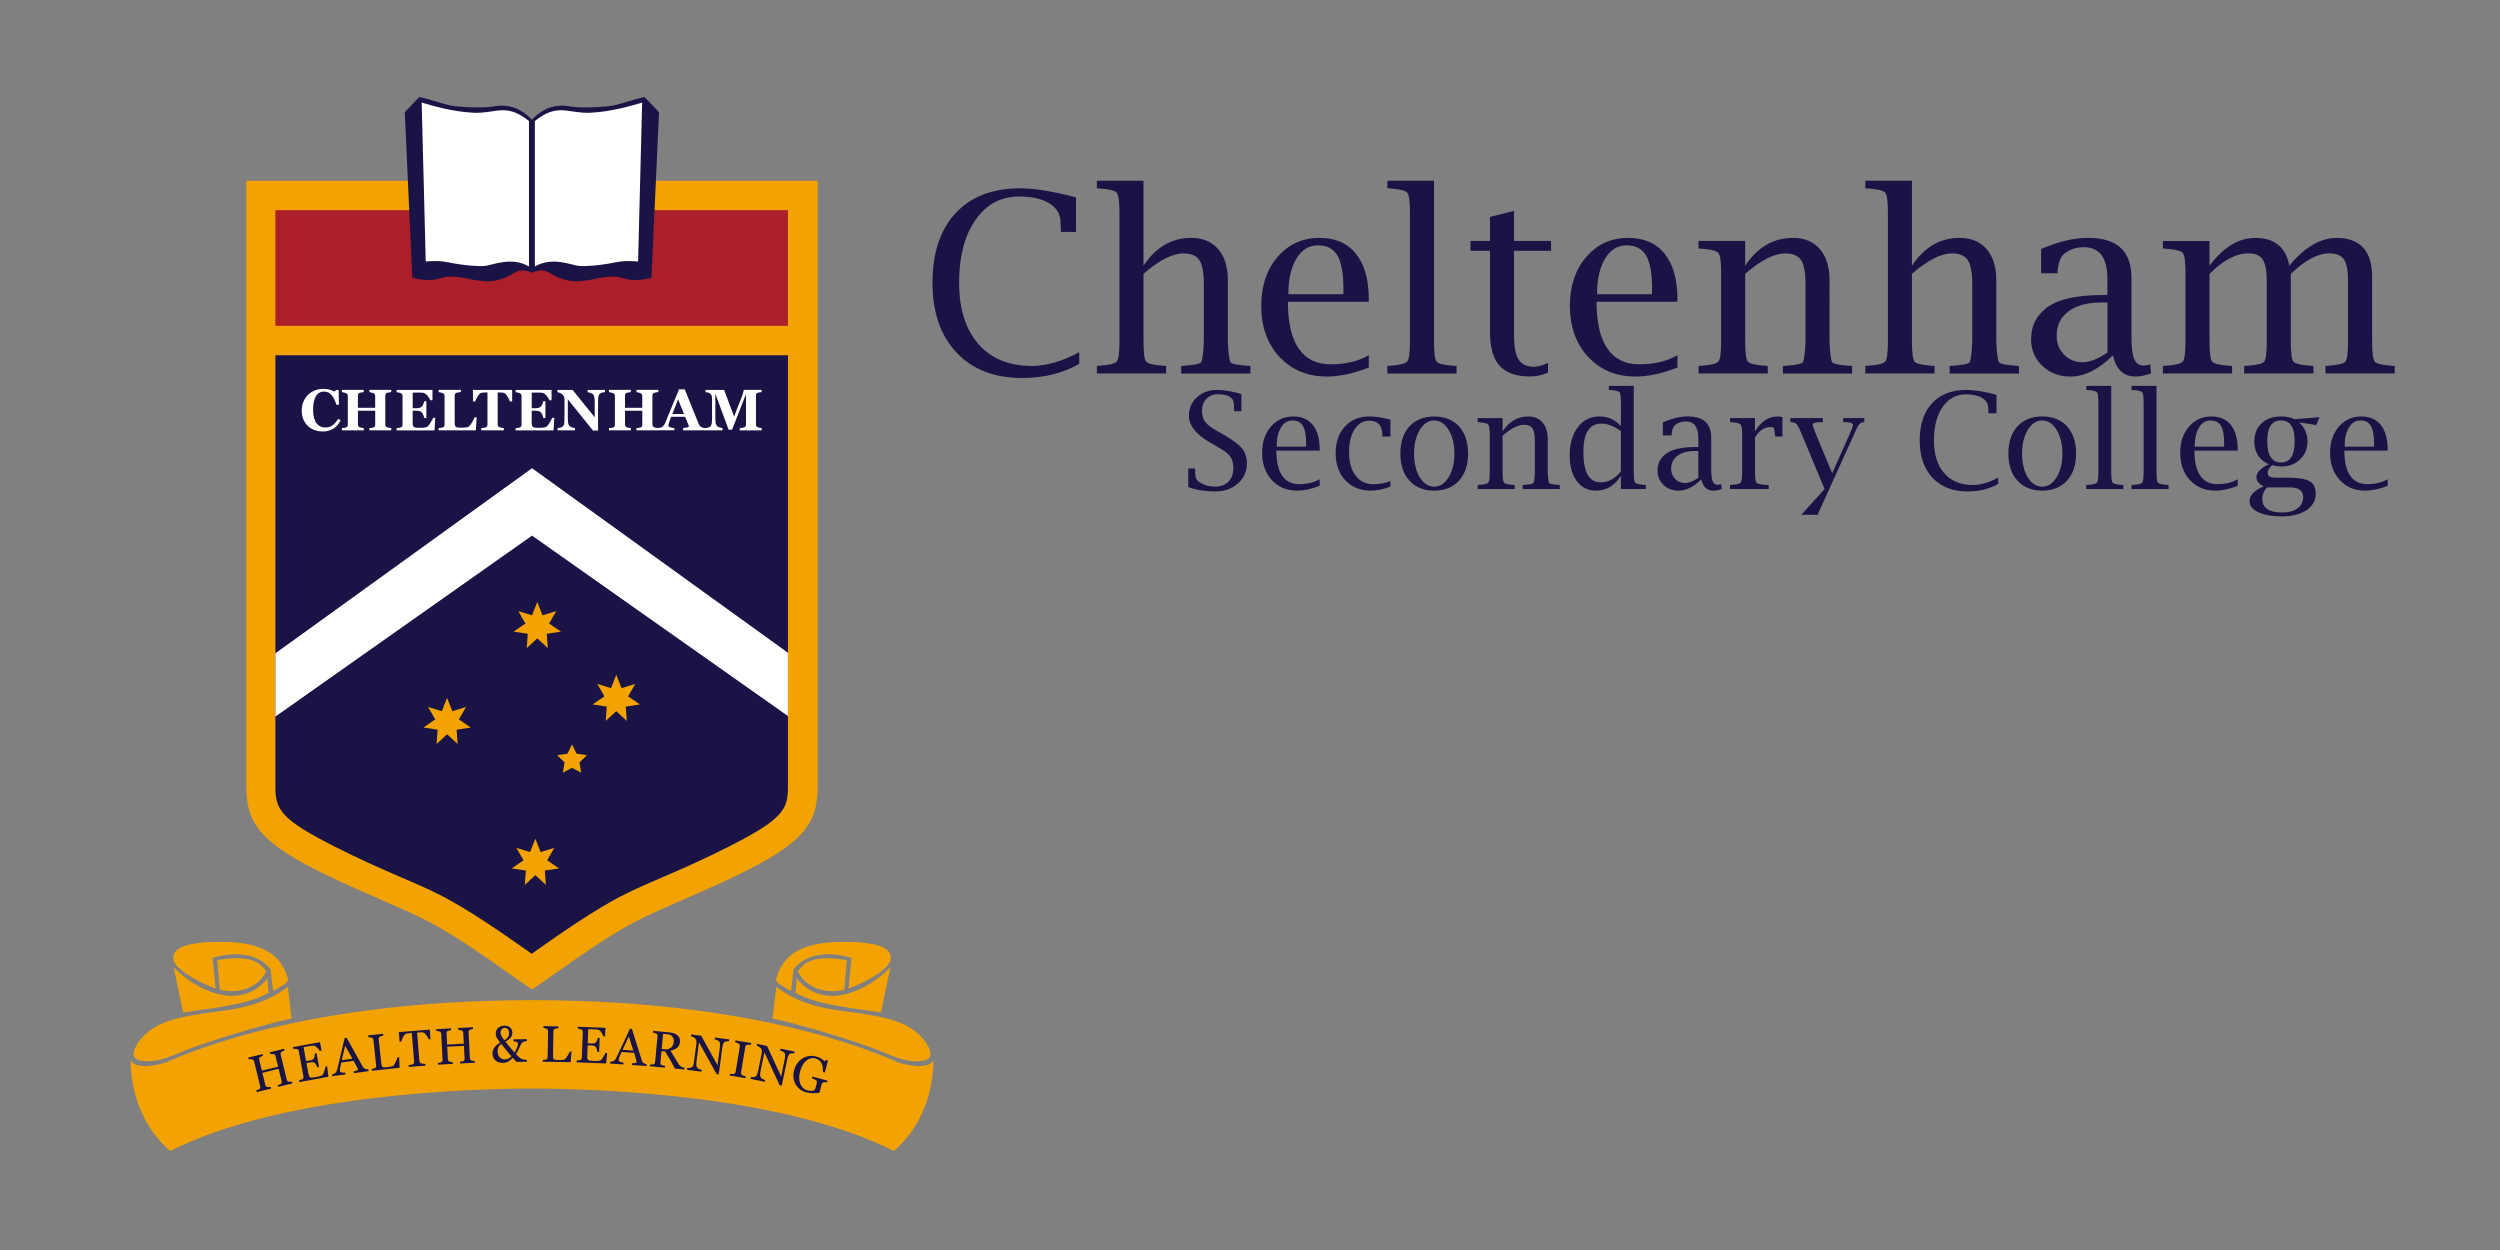<?xml version="1.0" encoding="utf-8"?>
<!-- Generator: Adobe Illustrator 26.3.1, SVG Export Plug-In . SVG Version: 6.00 Build 0)  -->
<svg version="1.2" baseProfile="tiny" id="Layer_1" xmlns="http://www.w3.org/2000/svg" xmlns:xlink="http://www.w3.org/1999/xlink"
	 x="0px" y="0px" width="850px" height="425px" viewBox="0 0 850 425" overflow="visible" xml:space="preserve">
<rect x="0" y="0" width="850" height="425" fill="#808080" stroke="none"/>
<g>
	<path fill="#F2A301" d="M278.01,266.07V61.46H83.75v204.62c0,10.45,1.3,17.5,19.3,27.36c8.36,4.57,17.11,8.38,25.61,12.07
		c6.3,2.74,12.25,5.33,17.22,7.91c8.47,4.4,19.38,12.09,26.61,17.18c1.96,1.38,4.08,2.88,5.59,3.9l2.8,1.89l2.8-1.89
		c1.51-1.02,3.63-2.52,5.6-3.9c7.22-5.09,18.14-12.79,26.6-17.18c4.98-2.58,10.93-5.17,17.24-7.92c8.47-3.68,17.23-7.49,25.59-12.07
		C276.71,283.58,278.01,276.52,278.01,266.07"/>
	<path fill="#F2A301" d="M97.86,332.69c-1.44-4.68-4.51-12.19-21.42-12.44c-19.17-0.29-17.44,4.79-17.44,6.2
		c0,1.42,4.12,5.81,14.32,9.68l-1.04-10.45c8.5-2.48,15.8-1.21,19.69,3.89l0.91,7.37C95.24,335.47,98.34,334.24,97.86,332.69
		 M90.9,332.69c-9.36,11.54-24.52,3.85-31.86-3.85l3.23,15.4c14.74-2.06,22.82-3.18,29.06-6.69L90.9,332.69z M90.54,330.28
		c-2.62-3.83-6.52-5.53-16.68-3.83l0.87,10.08C79.7,337.69,87.07,336.94,90.54,330.28 M59.57,358.52c7.65-3.43,28.91-10,39.55-12.23
		l-1.26-10.82c-2.81,2.16-8.67,6.43-21.71,8.13c-13.04,1.7-18.57,2.83-23.24,5.5c-4.4,2.51-7.48,6.66-7.48,9.41
		C45.43,361.28,51.92,361.95,59.57,358.52 M302.8,326.45c0-1.42,1.72-6.49-17.44-6.2c-16.91,0.25-19.98,7.76-21.42,12.44
		c-0.48,1.55,2.62,2.78,4.98,4.25l0.91-7.37c3.89-5.1,11.18-6.38,19.69-3.89l-1.04,10.45C298.68,332.26,302.8,327.87,302.8,326.45
		 M270.9,332.69l-0.43,4.85c6.24,3.51,14.32,4.63,29.06,6.69l3.23-15.4C295.42,336.54,280.25,344.23,270.9,332.69 M287.05,336.54
		l0.87-10.08c-10.16-1.7-14.05,0-16.68,3.83C274.72,336.94,282.09,337.69,287.05,336.54 M316.36,358.52c0-2.76-3.09-6.9-7.48-9.41
		c-4.68-2.67-10.2-3.8-23.24-5.5c-13.04-1.7-18.89-5.97-21.71-8.13l-1.26,10.82c10.64,2.23,31.9,8.8,39.55,12.23
		C309.87,361.95,316.36,361.28,316.36,358.52 M317.35,360.6c-2.1,3.29-9.47,1.32-11.45,0.82c-1.98-0.5-42.1-21.37-125.01-21.37
		c-82.91,0-123.02,20.87-125.01,21.37c-1.98,0.51-9.36,2.47-11.45-0.82c0,9.42,3.23,21.98,13.43,30.73
		c37.7-19.03,100.36-21.22,123.02-21.22c22.66,0,85.32,2.19,123.02,21.22C314.12,382.58,317.35,370.02,317.35,360.6"/>
</g>
<rect x="93.64" y="71.46" fill="#AC1F2A" width="174.26" height="39.32"/>
<g>
	<path fill="#191346" d="M267.9,120.78H93.64v145.3c0,7.46,0,10.87,14.1,18.58c7.96,4.35,16.5,8.35,24.76,11.95
		c6.49,2.82,12.6,5.33,17.88,8.08c9.07,4.71,20.32,12.5,27.76,17.74c0.87,0.61,1.77,1.24,2.63,1.85c0.86-0.6,1.76-1.24,2.63-1.85
		c7.45-5.25,18.7-13.04,27.76-17.74c5.28-2.74,11.38-5.25,17.85-8.06c8.28-3.6,16.83-7.6,24.8-11.96
		c14.1-7.72,14.1-11.12,14.1-18.58V120.78z"/>
	<path fill="#FFFFFF" d="M258.97,145.55c-0.16-0.02-0.39-0.05-0.68-0.11c-0.29-0.05-0.51-0.11-0.64-0.16
		c-0.25-0.12-0.42-0.25-0.5-0.41c-0.08-0.16-0.12-0.35-0.12-0.59v-9.73c0-0.22,0.04-0.42,0.12-0.6c0.08-0.18,0.25-0.31,0.5-0.4
		c0.21-0.06,0.42-0.12,0.65-0.15c0.23-0.04,0.44-0.06,0.65-0.08v-0.76h-6.09c-0.01,0.12-0.05,0.36-0.14,0.74
		c-0.09,0.38-0.18,0.7-0.28,0.97l-2.85,7.35l-3.39-9.05h-6.33v0.76c0.28,0.02,0.55,0.06,0.82,0.12c0.27,0.06,0.54,0.19,0.79,0.39
		c0.21,0.16,0.36,0.38,0.46,0.65c0.1,0.27,0.15,0.62,0.15,1.03v6.81c0,0.79-0.04,1.4-0.14,1.83c-0.09,0.43-0.26,0.74-0.52,0.92
		c-0.23,0.17-0.53,0.29-0.9,0.35c-0.36,0.07-0.63,0.11-0.79,0.13v0.76h5.91v-0.76c-0.17-0.02-0.46-0.09-0.88-0.21
		c-0.42-0.12-0.71-0.25-0.87-0.39c-0.24-0.19-0.41-0.5-0.52-0.92c-0.11-0.42-0.16-1.02-0.16-1.82v-8.36l3.48,9.44
		c0.14,0.38,0.33,0.89,0.56,1.52c0.23,0.63,0.37,1.06,0.43,1.27h1.22l4.73-12.07v10.26c0,0.26-0.05,0.47-0.15,0.64
		c-0.1,0.17-0.28,0.3-0.51,0.4c-0.12,0.05-0.33,0.1-0.65,0.15c-0.32,0.05-0.59,0.08-0.81,0.1v0.76h7.45V145.55z M228.6,140.75
		l1.96-4.97l1.99,4.97H228.6z M239.76,145.55c-0.19-0.01-0.41-0.05-0.65-0.1c-0.24-0.05-0.45-0.13-0.63-0.23
		c-0.24-0.14-0.42-0.29-0.55-0.45c-0.13-0.16-0.24-0.33-0.32-0.53c-0.5-1.19-1.11-2.68-1.83-4.49c-0.72-1.81-1.71-4.27-2.97-7.38
		h-1.94c-0.91,2.2-1.74,4.2-2.49,6.02c-0.75,1.82-1.5,3.64-2.25,5.45c-0.12,0.31-0.28,0.58-0.46,0.8c-0.18,0.23-0.41,0.42-0.67,0.57
		c-0.15,0.1-0.37,0.17-0.63,0.23c-0.27,0.05-0.51,0.09-0.72,0.1v0.76h5.63v-0.76c-0.73-0.06-1.25-0.17-1.56-0.31
		c-0.31-0.15-0.47-0.32-0.47-0.53c0-0.06,0.01-0.18,0.03-0.34c0.02-0.16,0.09-0.42,0.22-0.78c0.1-0.28,0.21-0.59,0.34-0.95
		c0.13-0.36,0.25-0.67,0.36-0.93h4.74l1.17,2.85c0.04,0.11,0.07,0.2,0.08,0.26c0.01,0.06,0.01,0.12,0.01,0.17
		c0,0.15-0.24,0.27-0.71,0.37c-0.47,0.1-0.88,0.16-1.23,0.19v0.76h7.48V145.55z M223.82,145.55c-0.19-0.01-0.43-0.05-0.72-0.1
		c-0.29-0.05-0.52-0.11-0.67-0.17c-0.25-0.11-0.41-0.25-0.49-0.41c-0.08-0.16-0.13-0.36-0.13-0.59v-9.73c0-0.21,0.04-0.41,0.13-0.59
		s0.25-0.31,0.49-0.4c0.21-0.06,0.44-0.12,0.7-0.16c0.26-0.04,0.49-0.07,0.7-0.08v-0.76h-7.43v0.76c0.17,0.02,0.39,0.06,0.67,0.13
		c0.28,0.07,0.51,0.14,0.67,0.22c0.25,0.12,0.42,0.25,0.5,0.41c0.08,0.16,0.13,0.35,0.13,0.57v4.01h-5.87v-4.11
		c0-0.21,0.04-0.4,0.12-0.59c0.08-0.18,0.25-0.32,0.5-0.4c0.15-0.04,0.36-0.09,0.64-0.14c0.28-0.05,0.52-0.08,0.72-0.1v-0.76h-7.43
		v0.76c0.13,0.01,0.35,0.05,0.66,0.12c0.3,0.07,0.55,0.14,0.74,0.23c0.25,0.12,0.42,0.25,0.5,0.41c0.08,0.16,0.12,0.35,0.12,0.57
		v9.72c0,0.23-0.05,0.43-0.14,0.6c-0.09,0.17-0.25,0.3-0.48,0.38c-0.14,0.05-0.37,0.09-0.68,0.13c-0.31,0.04-0.55,0.06-0.71,0.06
		v0.76h7.43v-0.76c-0.19-0.01-0.43-0.05-0.73-0.11c-0.3-0.06-0.51-0.11-0.63-0.16c-0.23-0.1-0.38-0.23-0.48-0.41
		c-0.09-0.18-0.14-0.37-0.14-0.59v-4.63h5.87v4.73c0,0.25-0.04,0.45-0.14,0.61c-0.09,0.16-0.26,0.29-0.49,0.38
		c-0.12,0.05-0.33,0.09-0.64,0.12c-0.31,0.03-0.55,0.05-0.71,0.06v0.76h7.43V145.55z M205.69,132.57h-5.9v0.76
		c0.23,0.04,0.52,0.11,0.89,0.22c0.37,0.11,0.65,0.23,0.83,0.38c0.24,0.19,0.41,0.49,0.52,0.9c0.11,0.4,0.17,1.02,0.17,1.84v5.2
		l-7.51-9.29h-5.17v0.77c0.38,0.07,0.71,0.17,1,0.3c0.29,0.12,0.55,0.3,0.78,0.52c0.21,0.21,0.37,0.45,0.47,0.74
		c0.1,0.29,0.15,0.59,0.15,0.91v6.51c0,0.89-0.05,1.52-0.14,1.9c-0.09,0.38-0.27,0.66-0.52,0.85c-0.22,0.15-0.49,0.27-0.82,0.34
		s-0.62,0.12-0.87,0.14v0.76h5.91v-0.76c-0.23-0.04-0.53-0.11-0.91-0.22c-0.38-0.11-0.66-0.24-0.83-0.38
		c-0.24-0.19-0.41-0.5-0.52-0.92c-0.11-0.42-0.16-1.02-0.16-1.82v-6.45l8.56,10.62h1.72v-9.82c0-0.82,0.05-1.44,0.15-1.86
		c0.1-0.42,0.27-0.72,0.51-0.9c0.27-0.2,0.57-0.33,0.91-0.38c0.33-0.05,0.59-0.09,0.77-0.11V132.57z M187.49,132.57h-12.18v0.76
		c0.16,0.02,0.38,0.06,0.69,0.13c0.3,0.06,0.54,0.14,0.71,0.21c0.27,0.12,0.44,0.26,0.51,0.41c0.07,0.15,0.11,0.34,0.11,0.58v9.69
		c0,0.25-0.04,0.45-0.13,0.61s-0.25,0.29-0.49,0.39c-0.13,0.05-0.35,0.1-0.66,0.14c-0.31,0.04-0.56,0.06-0.74,0.08v0.76h12.89
		l0.26-4.28h-0.71c-0.12,0.32-0.38,0.81-0.76,1.46c-0.39,0.65-0.74,1.13-1.04,1.45c-0.12,0.12-0.29,0.22-0.53,0.28
		c-0.24,0.07-0.49,0.11-0.76,0.15c-0.24,0.03-0.52,0.05-0.83,0.06c-0.32,0.01-0.59,0.01-0.81,0.01c-0.48,0-0.87-0.02-1.15-0.06
		c-0.28-0.04-0.5-0.12-0.66-0.24c-0.17-0.13-0.28-0.31-0.34-0.56c-0.06-0.24-0.09-0.57-0.09-0.98v-3.96h1.41
		c0.38,0,0.72,0.04,1.01,0.13c0.29,0.09,0.54,0.25,0.76,0.48c0.14,0.15,0.29,0.44,0.45,0.85c0.16,0.41,0.26,0.75,0.29,1.02h0.74
		v-5.73h-0.74c-0.04,0.28-0.14,0.6-0.29,0.98c-0.15,0.37-0.3,0.64-0.45,0.78c-0.24,0.24-0.5,0.4-0.79,0.48
		c-0.29,0.08-0.61,0.13-0.97,0.13h-1.41v-5.3h1.99c0.23,0,0.51,0.01,0.86,0.01c0.35,0.01,0.62,0.04,0.81,0.08
		c0.45,0.1,0.91,0.41,1.37,0.95c0.46,0.53,0.78,1.06,0.97,1.58h0.74V132.57z M174.12,132.57h-13.31v3.93h0.76
		c0.2-0.59,0.52-1.22,0.96-1.89c0.44-0.67,0.85-1.03,1.22-1.08c0.21-0.03,0.46-0.05,0.76-0.07c0.3-0.02,0.56-0.03,0.78-0.03h0.45
		v10.87c0,0.24-0.04,0.45-0.12,0.62c-0.08,0.17-0.25,0.31-0.5,0.42c-0.12,0.05-0.35,0.1-0.69,0.13c-0.34,0.04-0.6,0.06-0.79,0.08
		v0.76h7.66v-0.76c-0.22-0.02-0.49-0.07-0.8-0.13c-0.31-0.06-0.54-0.12-0.69-0.18c-0.25-0.1-0.41-0.24-0.49-0.42
		c-0.08-0.18-0.12-0.38-0.12-0.61v-10.78h0.45c0.22,0,0.48,0.01,0.78,0.03c0.3,0.02,0.56,0.04,0.76,0.07
		c0.37,0.05,0.78,0.41,1.22,1.08c0.44,0.67,0.76,1.3,0.96,1.89h0.76V132.57z M161.36,141.9c-0.21,0.5-0.48,1.04-0.83,1.64
		c-0.35,0.6-0.68,1.06-1.01,1.39c-0.21,0.21-0.56,0.34-1.05,0.4c-0.49,0.06-0.99,0.09-1.51,0.09c-0.53,0-0.94-0.02-1.24-0.05
		c-0.3-0.04-0.53-0.11-0.7-0.24c-0.17-0.12-0.28-0.3-0.34-0.54s-0.09-0.58-0.09-1.01v-9.03c0-0.23,0.04-0.43,0.13-0.61
		c0.08-0.18,0.25-0.31,0.5-0.39c0.21-0.06,0.45-0.11,0.73-0.15c0.28-0.04,0.52-0.06,0.73-0.08v-0.76h-7.54v0.76
		c0.17,0.03,0.39,0.07,0.67,0.12c0.28,0.05,0.52,0.13,0.72,0.22c0.27,0.12,0.44,0.26,0.51,0.41c0.07,0.15,0.11,0.34,0.11,0.58v9.69
		c0,0.25-0.04,0.46-0.14,0.62c-0.09,0.16-0.25,0.29-0.48,0.38c-0.1,0.04-0.3,0.08-0.6,0.12c-0.3,0.04-0.57,0.07-0.79,0.09v0.76
		h12.65l0.27-4.41H161.36z M147.02,132.57h-12.18v0.76c0.15,0.02,0.38,0.06,0.69,0.13c0.3,0.06,0.54,0.14,0.71,0.21
		c0.27,0.12,0.44,0.26,0.51,0.41c0.07,0.15,0.11,0.34,0.11,0.58v9.69c0,0.25-0.04,0.45-0.13,0.61s-0.25,0.29-0.49,0.39
		c-0.13,0.05-0.35,0.1-0.66,0.14c-0.31,0.04-0.56,0.06-0.74,0.08v0.76h12.89l0.26-4.28h-0.71c-0.12,0.32-0.38,0.81-0.77,1.46
		c-0.39,0.65-0.73,1.13-1.04,1.45c-0.12,0.12-0.29,0.22-0.53,0.28c-0.24,0.07-0.49,0.11-0.76,0.15c-0.24,0.03-0.52,0.05-0.83,0.06
		c-0.32,0.01-0.59,0.01-0.81,0.01c-0.48,0-0.87-0.02-1.15-0.06c-0.28-0.04-0.5-0.12-0.66-0.24c-0.17-0.13-0.28-0.31-0.34-0.56
		c-0.06-0.24-0.09-0.57-0.09-0.98v-3.96h1.41c0.38,0,0.72,0.04,1.01,0.13c0.29,0.09,0.54,0.25,0.76,0.48
		c0.14,0.15,0.29,0.44,0.45,0.85c0.16,0.41,0.26,0.75,0.3,1.02h0.74v-5.73h-0.74c-0.05,0.28-0.14,0.6-0.3,0.98
		c-0.15,0.37-0.3,0.64-0.45,0.78c-0.24,0.24-0.5,0.4-0.79,0.48c-0.29,0.08-0.61,0.13-0.97,0.13h-1.41v-5.3h1.99
		c0.23,0,0.51,0.01,0.86,0.01c0.35,0.01,0.62,0.04,0.81,0.08c0.45,0.1,0.91,0.41,1.36,0.95c0.46,0.53,0.78,1.06,0.97,1.58h0.74
		V132.57z M133.01,145.55c-0.19-0.01-0.43-0.05-0.72-0.1c-0.29-0.05-0.52-0.11-0.67-0.17c-0.25-0.11-0.41-0.25-0.49-0.41
		c-0.08-0.16-0.13-0.36-0.13-0.59v-9.73c0-0.21,0.04-0.41,0.13-0.59s0.25-0.31,0.49-0.4c0.21-0.06,0.44-0.12,0.7-0.16
		c0.26-0.04,0.49-0.07,0.7-0.08v-0.76h-7.43v0.76c0.17,0.02,0.39,0.06,0.67,0.13c0.28,0.07,0.51,0.14,0.67,0.22
		c0.25,0.12,0.42,0.25,0.5,0.41c0.08,0.16,0.13,0.35,0.13,0.57v4.01h-5.87v-4.11c0-0.21,0.04-0.4,0.12-0.59
		c0.08-0.18,0.25-0.32,0.5-0.4c0.15-0.04,0.36-0.09,0.64-0.14c0.28-0.05,0.52-0.08,0.72-0.1v-0.76h-7.43v0.76
		c0.14,0.01,0.36,0.05,0.66,0.12c0.3,0.07,0.55,0.14,0.74,0.23c0.25,0.12,0.42,0.25,0.5,0.41c0.08,0.16,0.12,0.35,0.12,0.57v9.72
		c0,0.23-0.05,0.43-0.14,0.6c-0.09,0.17-0.25,0.3-0.48,0.38c-0.14,0.05-0.37,0.09-0.68,0.13c-0.31,0.04-0.55,0.06-0.71,0.06v0.76
		h7.43v-0.76c-0.19-0.01-0.43-0.05-0.73-0.11c-0.3-0.06-0.51-0.11-0.63-0.16c-0.23-0.1-0.38-0.23-0.48-0.41
		c-0.09-0.18-0.14-0.37-0.14-0.59v-4.63h5.87v4.73c0,0.25-0.04,0.45-0.14,0.61c-0.09,0.16-0.25,0.29-0.49,0.38
		c-0.12,0.05-0.33,0.09-0.64,0.12c-0.31,0.03-0.55,0.05-0.71,0.06v0.76h7.43V145.55z M111.94,146.39c0.62-0.2,1.18-0.48,1.69-0.83
		c0.46-0.32,0.87-0.71,1.23-1.16c0.35-0.45,0.67-0.96,0.95-1.52l-0.83-0.5c-0.58,0.99-1.22,1.74-1.93,2.23
		c-0.71,0.49-1.51,0.74-2.41,0.74c-0.62,0-1.18-0.11-1.69-0.35c-0.51-0.23-0.95-0.59-1.33-1.08c-0.35-0.47-0.63-1.09-0.85-1.87
		c-0.22-0.77-0.32-1.7-0.32-2.8c0-1.93,0.32-3.43,0.95-4.51c0.63-1.07,1.55-1.6,2.77-1.6c0.97,0,1.8,0.36,2.47,1.08
		c0.68,0.72,1.26,1.84,1.74,3.38h0.85l-0.09-5.01h-0.84l-0.6,0.53c-0.43-0.23-0.96-0.44-1.59-0.63c-0.63-0.19-1.32-0.28-2.08-0.28
		c-1.05,0-2.04,0.18-2.96,0.54c-0.92,0.36-1.71,0.86-2.37,1.52c-0.67,0.67-1.19,1.45-1.56,2.36s-0.56,1.9-0.56,2.96
		c0,1.07,0.18,2.06,0.55,2.95c0.37,0.89,0.87,1.65,1.51,2.25c0.65,0.62,1.42,1.09,2.29,1.42c0.88,0.33,1.82,0.49,2.83,0.49
		C110.6,146.69,111.32,146.59,111.94,146.39"/>
</g>
<polygon fill="#FFFFFF" points="267.9,243.45 267.9,221.94 180.89,159.19 93.64,222.12 93.64,243.63 180.89,182.11 "/>
<polygon fill="#F2A301" points="182.67,217.04 186.25,220.35 185.9,215.49 190.72,214.75 186.7,212 189.13,207.77 184.46,209.2 
	182.67,204.66 180.88,209.2 176.22,207.77 178.65,212 174.62,214.75 179.44,215.49 179.09,220.35 "/>
<polygon fill="#F2A301" points="152.01,249.65 155.59,252.96 155.24,248.1 160.06,247.36 156.03,244.6 158.46,240.38 153.8,241.8 
	152.01,237.27 150.22,241.8 145.55,240.38 147.98,244.6 143.96,247.36 148.78,248.1 148.43,252.96 "/>
<polygon fill="#F2A301" points="209.53,241.8 213.11,245.11 212.76,240.25 217.58,239.51 213.56,236.76 215.99,232.53 
	211.32,233.96 209.53,229.42 207.74,233.96 203.08,232.53 205.51,236.76 201.48,239.51 206.3,240.25 205.95,245.11 "/>
<polygon fill="#F2A301" points="194.49,261.07 197.62,262.72 197.02,259.24 199.55,256.77 196.05,256.26 194.49,253.09 
	192.92,256.26 189.42,256.77 191.96,259.24 191.36,262.72 "/>
<polygon fill="#F2A301" points="182.02,297.55 185.6,300.86 185.25,295.99 190.07,295.26 186.04,292.5 188.47,288.27 183.81,289.7 
	182.02,285.16 180.23,289.7 175.56,288.27 178,292.5 173.97,295.26 178.79,295.99 178.44,300.86 "/>
<g>
	<path fill="#191346" d="M224.07,38.17l-4.87-5.14c-0.51-0.19-6.8,1.9-10.04,2.7c-3.23,0.79-12.13,1.08-15.36,0.45
		c-3.23-0.62-8.16-0.57-12.96,4.54c-4.79-5.1-9.72-5.16-12.96-4.54c-3.23,0.62-12.13,0.34-15.36-0.45
		c-3.23-0.79-9.52-2.89-10.03-2.7l-4.87,5.14l2.57,56.27c7.94,1.98,9.35-0.42,12.9-0.42c4.54,0,7.94,1.62,13.04,1.62
		c2.41,0,5.95-1.2,7.37-2.05c1.42-0.85,3.4-2.71,7.34-0.85c3.94-1.86,5.93,0,7.34,0.85c1.42,0.85,4.96,2.05,7.37,2.05
		c5.1,0,8.5-1.62,13.04-1.62c3.54,0,4.96,2.41,12.9,0.42L224.07,38.17z"/>
	<path fill="#FFFFFF" d="M143.37,34.88c3.37,0.97,10.59,3.18,17.85,3.46c7.37,0.29,10.89-3.46,18.63,2.81v49.46
		c-6.05-3.54-12.57-0.36-15.12-0.18c-2.55,0.18-6.8-0.24-10.06-0.81c-3.26-0.57-4.39-1.13-9.92-0.71L143.37,34.88z"/>
	<path fill="#FFFFFF" d="M218.33,34.88c-3.37,0.97-10.6,3.18-17.85,3.46c-7.37,0.29-10.88-3.46-18.63,2.81v49.46
		c6.05-3.54,12.57-0.36,15.12-0.18c2.55,0.18,6.8-0.24,10.06-0.81c3.26-0.57,4.39-1.13,9.92-0.71L218.33,34.88z"/>
	<path fill="#191346" d="M281.35,367.42l-5.11-1.4l-0.17,0.6c0.17,0.06,0.41,0.15,0.71,0.28c0.3,0.13,0.53,0.26,0.68,0.39
		c0.18,0.14,0.27,0.3,0.28,0.5c0.01,0.2-0.01,0.41-0.07,0.64l-0.18,0.64c-0.06,0.2-0.12,0.45-0.21,0.74
		c-0.08,0.29-0.19,0.57-0.31,0.84c-0.21,0.12-0.53,0.2-0.97,0.24c-0.44,0.04-0.9-0.01-1.38-0.14c-0.65-0.18-1.19-0.48-1.62-0.9
		c-0.43-0.42-0.75-0.92-0.96-1.5c-0.21-0.57-0.31-1.21-0.31-1.91c0-0.7,0.1-1.43,0.31-2.17c0.23-0.84,0.53-1.57,0.9-2.21
		c0.37-0.63,0.78-1.13,1.24-1.49c0.47-0.38,0.97-0.62,1.49-0.74s1.08-0.09,1.67,0.07c0.54,0.15,0.97,0.38,1.3,0.69
		c0.33,0.31,0.58,0.68,0.76,1.1c0.17,0.42,0.29,0.87,0.34,1.35c0.05,0.48,0.07,0.96,0.06,1.45l0.67,0.18l1.04-4.1l-0.66-0.18
		l-0.49,0.47c-0.31-0.33-0.69-0.64-1.13-0.93s-0.99-0.53-1.65-0.71c-0.82-0.22-1.64-0.28-2.44-0.18c-0.8,0.11-1.54,0.36-2.21,0.77
		c-0.69,0.41-1.29,0.96-1.79,1.64c-0.5,0.68-0.88,1.46-1.12,2.35c-0.25,0.92-0.33,1.8-0.23,2.63c0.1,0.83,0.34,1.58,0.72,2.24
		c0.37,0.66,0.87,1.22,1.48,1.69c0.61,0.47,1.29,0.81,2.04,1.01c0.7,0.19,1.43,0.3,2.2,0.32c0.77,0.02,1.57-0.03,2.39-0.16
		c0.03-0.15,0.07-0.34,0.13-0.58c0.05-0.23,0.17-0.68,0.35-1.34l0.25-0.9c0.06-0.2,0.14-0.37,0.25-0.5
		c0.11-0.13,0.26-0.22,0.45-0.25c0.15-0.03,0.35-0.03,0.58-0.01c0.23,0.03,0.42,0.05,0.55,0.07L281.35,367.42z M270.18,357.54
		l-4.82-0.99l-0.12,0.59c0.18,0.05,0.44,0.16,0.77,0.33c0.33,0.17,0.57,0.33,0.7,0.47c0.14,0.16,0.22,0.43,0.23,0.82
		c0.01,0.39-0.05,0.93-0.19,1.62l-1.16,5.64l-4.8-10.4l-3.39-0.7l-0.12,0.59c0.21,0.06,0.47,0.18,0.79,0.39
		c0.32,0.2,0.55,0.41,0.72,0.64c0.12,0.17,0.2,0.39,0.24,0.67c0.04,0.27,0.03,0.54-0.03,0.8l-1.2,5.84
		c-0.16,0.77-0.31,1.31-0.45,1.62c-0.14,0.3-0.32,0.51-0.55,0.63c-0.11,0.06-0.35,0.1-0.72,0.12c-0.38,0.03-0.64,0.03-0.79,0.01
		l-0.12,0.59l4.86,1l0.12-0.59c-0.13-0.03-0.38-0.14-0.76-0.33c-0.38-0.19-0.62-0.36-0.72-0.51c-0.15-0.19-0.22-0.48-0.24-0.87
		c-0.01-0.39,0.06-0.92,0.2-1.61l1.26-6.11l5.18,11.17l0.73,0.15l1.79-8.68c0.12-0.61,0.26-1.1,0.41-1.48
		c0.15-0.38,0.34-0.62,0.57-0.72c0.16-0.06,0.41-0.1,0.75-0.12c0.34-0.02,0.59-0.01,0.75,0.01L270.18,357.54z M253.57,365.98
		c-0.18-0.04-0.4-0.1-0.66-0.2c-0.26-0.1-0.44-0.18-0.55-0.24c-0.18-0.12-0.3-0.25-0.36-0.41c-0.06-0.16-0.07-0.33-0.04-0.51
		l1.42-8.64c0.03-0.18,0.1-0.35,0.19-0.49c0.1-0.14,0.26-0.23,0.48-0.26c0.19-0.03,0.41-0.04,0.65-0.04c0.25,0,0.46,0.02,0.63,0.04
		l0.1-0.6l-5.38-0.89l-0.1,0.6c0.16,0.04,0.36,0.11,0.61,0.21c0.24,0.1,0.45,0.2,0.6,0.29c0.21,0.13,0.34,0.26,0.38,0.4
		c0.04,0.14,0.04,0.31,0.01,0.51l-1.43,8.65c-0.04,0.23-0.11,0.39-0.21,0.51c-0.1,0.11-0.26,0.19-0.45,0.23
		c-0.13,0.03-0.33,0.03-0.62,0c-0.29-0.02-0.51-0.04-0.66-0.06l-0.1,0.6l5.38,0.89L253.57,365.98z M247.94,353.41l-4.88-0.65
		l-0.08,0.6c0.18,0.04,0.45,0.13,0.79,0.28c0.34,0.15,0.59,0.29,0.73,0.42c0.15,0.15,0.25,0.41,0.29,0.8
		c0.04,0.39,0.01,0.93-0.08,1.63l-0.76,5.7l-5.53-10.04l-3.43-0.45l-0.08,0.6c0.21,0.04,0.48,0.15,0.81,0.33
		c0.33,0.18,0.58,0.37,0.76,0.59c0.13,0.16,0.23,0.38,0.28,0.65c0.05,0.27,0.07,0.54,0.03,0.8l-0.78,5.91
		c-0.1,0.78-0.21,1.33-0.33,1.65c-0.12,0.31-0.28,0.54-0.5,0.67c-0.1,0.07-0.34,0.13-0.71,0.18c-0.37,0.05-0.64,0.07-0.79,0.06
		l-0.08,0.6l4.92,0.65l0.08-0.6c-0.13-0.02-0.39-0.11-0.78-0.27c-0.39-0.16-0.64-0.31-0.76-0.45c-0.16-0.18-0.26-0.46-0.3-0.85
		c-0.04-0.38-0.01-0.92,0.08-1.62l0.82-6.19l5.97,10.78l0.74,0.1l1.17-8.78c0.08-0.61,0.18-1.12,0.31-1.51
		c0.12-0.39,0.3-0.64,0.52-0.76c0.15-0.07,0.4-0.13,0.74-0.17c0.34-0.04,0.59-0.05,0.74-0.04L247.94,353.41z M228.1,356.2
		c-0.57,0.45-1.24,0.64-2.02,0.57l-1.11-0.1l0.48-5.16l1.44,0.14c0.76,0.07,1.34,0.34,1.72,0.8c0.38,0.46,0.53,1.06,0.47,1.79
		C228.99,355.1,228.67,355.75,228.1,356.2 M232.76,363.03c-0.15-0.02-0.33-0.06-0.55-0.12s-0.4-0.13-0.54-0.22
		c-0.19-0.12-0.38-0.27-0.56-0.45c-0.19-0.18-0.39-0.45-0.6-0.81c-0.5-0.82-0.92-1.52-1.26-2.1c-0.34-0.57-0.78-1.28-1.3-2.12
		c0.44-0.08,0.85-0.2,1.22-0.34c0.37-0.14,0.7-0.33,0.98-0.55c0.3-0.23,0.54-0.52,0.71-0.87c0.17-0.34,0.28-0.75,0.33-1.21
		c0.05-0.51-0.02-0.96-0.19-1.35c-0.18-0.38-0.43-0.71-0.76-0.97c-0.34-0.27-0.73-0.47-1.17-0.62c-0.44-0.15-0.91-0.24-1.42-0.29
		l-5.56-0.52l-0.06,0.6c0.16,0.03,0.35,0.07,0.57,0.13c0.22,0.06,0.4,0.13,0.54,0.19c0.2,0.1,0.32,0.23,0.37,0.39
		c0.04,0.16,0.05,0.34,0.04,0.53l-0.81,8.71c-0.02,0.22-0.08,0.4-0.16,0.53c-0.09,0.13-0.22,0.23-0.4,0.29
		c-0.11,0.04-0.29,0.06-0.55,0.06c-0.26,0.01-0.46,0.01-0.6,0.01l-0.06,0.6l5.09,0.47l0.06-0.6c-0.17-0.02-0.39-0.06-0.64-0.12
		c-0.25-0.06-0.43-0.11-0.52-0.16c-0.2-0.1-0.32-0.23-0.37-0.38c-0.05-0.16-0.06-0.33-0.04-0.53l0.36-3.82l1.23,0.12
		c0.6,0.93,1.15,1.84,1.65,2.71c0.5,0.88,1.06,1.91,1.67,3.1l3.24,0.3L232.76,363.03z M211.68,356.94l2.12-4.56l1.52,4.81
		L211.68,356.94z M219.88,361.84c-0.14-0.02-0.32-0.06-0.52-0.12c-0.21-0.07-0.37-0.15-0.5-0.23c-0.18-0.14-0.32-0.29-0.42-0.43
		c-0.1-0.14-0.18-0.33-0.25-0.56l-3.33-10.68l-0.68-0.05c-0.67,1.44-1.44,3.08-2.29,4.91c-0.86,1.84-1.64,3.5-2.35,4.97
		c-0.14,0.29-0.28,0.51-0.41,0.67s-0.32,0.31-0.56,0.45c-0.15,0.08-0.33,0.14-0.56,0.18c-0.22,0.04-0.41,0.06-0.56,0.06l-0.04,0.6
		l4.55,0.3l0.04-0.6c-0.45-0.05-0.84-0.15-1.19-0.3c-0.35-0.15-0.52-0.34-0.5-0.56c0.01-0.1,0.03-0.22,0.07-0.37
		c0.04-0.15,0.1-0.35,0.19-0.59c0.1-0.24,0.2-0.51,0.32-0.8c0.12-0.29,0.27-0.63,0.46-1.01l4.24,0.28l0.82,2.77
		c0.02,0.06,0.03,0.12,0.04,0.2c0.01,0.07,0.01,0.14,0,0.19c-0.01,0.12-0.16,0.22-0.46,0.29c-0.3,0.07-0.67,0.1-1.11,0.1l-0.04,0.6
		l5.02,0.33L219.88,361.84z M205.83,358c-0.09,0.26-0.29,0.66-0.6,1.2c-0.31,0.54-0.6,0.95-0.87,1.21c-0.1,0.1-0.27,0.17-0.5,0.22
		c-0.23,0.05-0.46,0.08-0.67,0.1c-0.21,0.02-0.47,0.02-0.78,0.01c-0.31-0.01-0.55-0.02-0.74-0.03c-0.47-0.02-0.83-0.05-1.09-0.09
		c-0.25-0.04-0.45-0.12-0.6-0.23c-0.14-0.11-0.24-0.28-0.28-0.49c-0.04-0.21-0.06-0.5-0.04-0.86l0.14-3.62l1.36,0.05
		c0.37,0.01,0.66,0.06,0.89,0.14c0.22,0.08,0.42,0.23,0.58,0.46c0.1,0.14,0.2,0.36,0.29,0.67c0.09,0.31,0.14,0.6,0.15,0.87
		l0.64,0.02l0.18-4.74l-0.64-0.02c-0.04,0.24-0.11,0.5-0.21,0.77c-0.1,0.27-0.21,0.49-0.35,0.65c-0.16,0.19-0.34,0.32-0.55,0.39
		c-0.21,0.08-0.53,0.1-0.96,0.09l-1.36-0.05l0.18-4.81l1.9,0.07c0.31,0.01,0.59,0.03,0.83,0.05c0.24,0.02,0.45,0.05,0.63,0.08
		c0.34,0.06,0.69,0.34,1.05,0.84c0.36,0.5,0.59,0.97,0.68,1.4l0.64,0.02l0.11-2.91l-9.35-0.36l-0.02,0.61
		c0.15,0.02,0.36,0.06,0.61,0.13c0.26,0.07,0.46,0.14,0.61,0.22c0.19,0.1,0.32,0.22,0.38,0.37c0.06,0.15,0.08,0.32,0.08,0.5
		l-0.33,8.69c-0.01,0.21-0.05,0.38-0.13,0.51c-0.08,0.13-0.21,0.24-0.39,0.32c-0.09,0.04-0.27,0.07-0.56,0.09
		c-0.29,0.03-0.51,0.04-0.68,0.05l-0.02,0.61l10.04,0.38l0.37-3.55L205.83,358z M193.72,357.54c-0.12,0.33-0.35,0.75-0.66,1.28
		c-0.32,0.53-0.6,0.92-0.83,1.18c-0.08,0.09-0.21,0.16-0.38,0.22c-0.17,0.06-0.35,0.1-0.55,0.13c-0.21,0.03-0.42,0.05-0.65,0.06
		c-0.23,0.01-0.45,0.01-0.66,0.01c-0.47-0.01-0.83-0.03-1.09-0.07c-0.26-0.04-0.45-0.1-0.58-0.21c-0.14-0.12-0.22-0.28-0.25-0.49
		c-0.03-0.21-0.05-0.5-0.04-0.87l0.14-8.12c0-0.19,0.04-0.36,0.12-0.53c0.07-0.16,0.21-0.28,0.4-0.34c0.12-0.04,0.3-0.08,0.55-0.13
		c0.25-0.05,0.46-0.07,0.62-0.08l0.01-0.61l-5.11-0.09l-0.01,0.61c0.15,0.01,0.35,0.06,0.58,0.12c0.23,0.07,0.42,0.14,0.55,0.21
		c0.19,0.09,0.32,0.22,0.38,0.37c0.06,0.15,0.09,0.32,0.09,0.51l-0.15,8.66c0,0.22-0.04,0.4-0.12,0.54
		c-0.08,0.14-0.2,0.25-0.38,0.32c-0.1,0.04-0.28,0.08-0.54,0.1c-0.26,0.02-0.46,0.04-0.59,0.05l-0.01,0.61l9.45,0.16l0.32-3.59
		L193.72,357.54z M172.88,359.91c-0.4,0.18-0.8,0.28-1.22,0.29c-0.74,0.01-1.33-0.24-1.78-0.74c-0.45-0.5-0.68-1.14-0.69-1.91
		c-0.01-0.55,0.08-1.04,0.27-1.48c0.18-0.43,0.51-0.81,0.96-1.13c0.41,0.55,0.94,1.21,1.62,2c0.67,0.79,1.28,1.52,1.82,2.18
		C173.6,359.46,173.28,359.72,172.88,359.91 M172.71,352.59c-0.25,0.39-0.67,0.75-1.25,1.09c-0.44-0.56-0.76-1.04-0.97-1.44
		c-0.21-0.4-0.32-0.79-0.32-1.18c0-0.14,0.02-0.3,0.07-0.49c0.05-0.18,0.13-0.35,0.24-0.51c0.12-0.17,0.27-0.3,0.44-0.42
		c0.17-0.11,0.4-0.17,0.66-0.17c0.47-0.01,0.84,0.14,1.09,0.45c0.26,0.31,0.39,0.75,0.4,1.33
		C173.09,351.75,172.96,352.2,172.71,352.59 M179.14,353.32l-4.56,0.06l0.01,0.61c0.47,0.09,0.83,0.19,1.1,0.29
		c0.27,0.1,0.4,0.24,0.4,0.43c0.01,0.41-0.09,0.88-0.29,1.42c-0.2,0.54-0.49,1.12-0.86,1.73c-0.48-0.57-0.98-1.14-1.5-1.73
		c-0.52-0.59-1.05-1.24-1.59-1.95c0.74-0.4,1.31-0.85,1.73-1.35c0.42-0.5,0.62-1.09,0.61-1.77c0-0.28-0.06-0.57-0.17-0.85
		c-0.11-0.28-0.26-0.53-0.47-0.74c-0.22-0.23-0.5-0.41-0.85-0.55c-0.35-0.14-0.75-0.21-1.2-0.2c-0.39,0.01-0.77,0.07-1.14,0.2
		c-0.37,0.13-0.69,0.31-0.95,0.53c-0.28,0.25-0.5,0.54-0.65,0.87c-0.15,0.33-0.23,0.69-0.22,1.08c0.01,0.55,0.14,1.05,0.4,1.49
		c0.26,0.44,0.63,0.96,1.1,1.56c-1.01,0.66-1.69,1.27-2.06,1.85c-0.36,0.58-0.54,1.22-0.53,1.92c0.01,0.57,0.12,1.06,0.33,1.46
		c0.21,0.41,0.48,0.74,0.82,0.99c0.35,0.26,0.73,0.45,1.14,0.57c0.42,0.12,0.84,0.17,1.26,0.17c0.4-0.01,0.75-0.06,1.05-0.16
		c0.3-0.1,0.59-0.24,0.89-0.41c0.26-0.16,0.52-0.35,0.76-0.58c0.24-0.22,0.45-0.44,0.63-0.64l1.29,1.43l3.51-0.05l-0.01-0.61
		c-0.27-0.01-0.61-0.05-1.03-0.14c-0.42-0.09-0.74-0.19-0.97-0.32c-0.23-0.14-0.52-0.37-0.85-0.68c-0.33-0.32-0.62-0.61-0.85-0.88
		c0.27-0.36,0.49-0.71,0.67-1.07c0.17-0.36,0.34-0.72,0.5-1.08c0.17-0.37,0.31-0.68,0.43-0.95c0.12-0.27,0.24-0.47,0.35-0.61
		c0.18-0.23,0.44-0.4,0.78-0.51c0.34-0.11,0.68-0.18,1.01-0.21L179.14,353.32z M161.39,360.75c-0.14,0-0.34-0.02-0.59-0.06
		c-0.25-0.04-0.42-0.08-0.52-0.13c-0.2-0.09-0.33-0.2-0.41-0.34c-0.07-0.13-0.11-0.3-0.12-0.5l-0.44-8.71
		c-0.01-0.19,0.01-0.36,0.07-0.52c0.06-0.16,0.18-0.28,0.37-0.36c0.11-0.05,0.28-0.1,0.51-0.15c0.23-0.06,0.42-0.09,0.58-0.11
		l-0.03-0.61l-5.01,0.26l0.03,0.61c0.16,0,0.35,0.03,0.57,0.07c0.22,0.05,0.41,0.1,0.57,0.17c0.19,0.08,0.32,0.19,0.4,0.33
		c0.08,0.15,0.13,0.31,0.14,0.49l0.19,3.66l-5.68,0.29l-0.19-3.75c-0.01-0.19,0.01-0.36,0.07-0.52c0.06-0.16,0.18-0.28,0.37-0.36
		c0.11-0.05,0.28-0.1,0.51-0.15c0.23-0.06,0.42-0.09,0.58-0.11l-0.03-0.6l-5.01,0.26l0.03,0.6c0.16,0,0.35,0.03,0.57,0.07
		c0.22,0.04,0.41,0.1,0.57,0.17c0.19,0.08,0.32,0.19,0.4,0.33c0.08,0.15,0.13,0.31,0.14,0.49l0.44,8.72
		c0.01,0.22-0.02,0.4-0.09,0.55c-0.07,0.14-0.19,0.25-0.36,0.33c-0.09,0.05-0.27,0.09-0.53,0.13c-0.26,0.04-0.45,0.06-0.59,0.08
		l0.03,0.61l5.01-0.26l-0.03-0.6c-0.14,0-0.34-0.02-0.59-0.06c-0.25-0.04-0.42-0.08-0.52-0.13c-0.2-0.09-0.33-0.21-0.41-0.34
		c-0.07-0.13-0.11-0.3-0.12-0.5l-0.21-4.21l5.68-0.29l0.22,4.3c0.01,0.22-0.02,0.4-0.09,0.55c-0.07,0.14-0.19,0.25-0.36,0.33
		c-0.09,0.05-0.27,0.09-0.53,0.13c-0.26,0.04-0.45,0.06-0.59,0.08l0.03,0.6l5.01-0.25L161.39,360.75z M146.12,350.07l-10.51,0.84
		l0.26,3.27l0.6-0.05c0.04-0.19,0.11-0.43,0.22-0.73c0.11-0.3,0.24-0.58,0.38-0.85c0.15-0.27,0.32-0.51,0.5-0.73
		c0.18-0.22,0.37-0.35,0.56-0.38c0.24-0.05,0.48-0.09,0.74-0.11c0.26-0.03,0.48-0.05,0.65-0.07l0.49-0.04l0.78,9.72
		c0.02,0.23-0.01,0.42-0.09,0.57s-0.21,0.26-0.39,0.35c-0.12,0.06-0.34,0.12-0.66,0.18s-0.56,0.1-0.72,0.13l0.05,0.6l5.69-0.45
		l-0.05-0.6c-0.18,0.01-0.44-0.01-0.77-0.05c-0.33-0.04-0.55-0.08-0.65-0.11c-0.21-0.07-0.35-0.18-0.45-0.33
		c-0.09-0.15-0.14-0.32-0.16-0.5l-0.77-9.65l0.49-0.04c0.23-0.02,0.47-0.03,0.74-0.04c0.27-0.01,0.49-0.01,0.67,0
		c0.19,0.01,0.39,0.11,0.61,0.29c0.22,0.18,0.42,0.39,0.61,0.64c0.19,0.24,0.36,0.49,0.51,0.76c0.16,0.27,0.27,0.51,0.34,0.7
		l0.59-0.05L146.12,350.07z M135.12,359.51c-0.08,0.34-0.25,0.79-0.5,1.35c-0.25,0.56-0.48,0.98-0.68,1.27
		c-0.07,0.1-0.18,0.19-0.35,0.27c-0.16,0.08-0.34,0.14-0.53,0.2c-0.2,0.06-0.41,0.1-0.64,0.14c-0.22,0.04-0.44,0.06-0.65,0.09
		c-0.46,0.05-0.82,0.07-1.08,0.07c-0.26,0-0.46-0.05-0.6-0.14c-0.15-0.1-0.25-0.25-0.31-0.45c-0.06-0.2-0.11-0.49-0.15-0.86
		l-0.87-8.08c-0.02-0.19,0-0.37,0.05-0.54c0.05-0.17,0.17-0.3,0.36-0.39c0.11-0.05,0.29-0.12,0.53-0.19s0.45-0.13,0.61-0.15
		l-0.06-0.6l-5.08,0.54l0.07,0.6c0.15-0.01,0.35,0.01,0.59,0.05c0.24,0.04,0.43,0.09,0.57,0.14c0.2,0.07,0.34,0.18,0.42,0.32
		c0.08,0.14,0.13,0.31,0.15,0.5l0.92,8.61c0.02,0.22,0.01,0.41-0.06,0.55c-0.06,0.15-0.17,0.27-0.33,0.36
		c-0.1,0.06-0.27,0.11-0.53,0.17c-0.25,0.06-0.45,0.1-0.58,0.12l0.07,0.6l9.4-1.01l-0.13-3.6L135.12,359.51z M116.21,360.45
		l1.14-4.9l2.47,4.39L116.21,360.45z M125.23,363.57c-0.14,0.02-0.32,0.01-0.54-0.01c-0.21-0.02-0.39-0.07-0.53-0.13
		c-0.21-0.1-0.38-0.21-0.5-0.33c-0.13-0.12-0.25-0.28-0.36-0.49l-5.44-9.77l-0.68,0.1c-0.36,1.54-0.78,3.3-1.24,5.28
		c-0.46,1.98-0.89,3.76-1.28,5.35c-0.08,0.31-0.17,0.56-0.27,0.74c-0.1,0.18-0.25,0.37-0.46,0.55c-0.13,0.11-0.3,0.21-0.51,0.29
		c-0.21,0.08-0.39,0.14-0.53,0.17l0.08,0.6l4.51-0.63l-0.08-0.6c-0.45,0.04-0.86,0.02-1.23-0.05s-0.57-0.22-0.6-0.45
		c-0.01-0.1-0.02-0.22-0.01-0.38c0.01-0.16,0.03-0.36,0.07-0.61c0.04-0.26,0.1-0.54,0.15-0.85c0.06-0.31,0.14-0.67,0.24-1.08
		l4.21-0.59l1.37,2.54c0.03,0.05,0.06,0.12,0.08,0.19c0.02,0.07,0.04,0.13,0.04,0.18c0.02,0.12-0.11,0.25-0.39,0.37
		s-0.63,0.23-1.07,0.32l0.08,0.6l4.98-0.7L125.23,363.57z M110.65,362.69c-0.03,0.27-0.14,0.71-0.32,1.3
		c-0.18,0.6-0.38,1.05-0.59,1.37c-0.08,0.12-0.22,0.23-0.44,0.33c-0.21,0.1-0.43,0.18-0.64,0.24c-0.2,0.06-0.46,0.12-0.76,0.17
		c-0.3,0.05-0.54,0.1-0.73,0.13c-0.46,0.08-0.82,0.14-1.08,0.15c-0.26,0.02-0.47-0.02-0.63-0.1c-0.17-0.08-0.29-0.22-0.38-0.42
		c-0.09-0.2-0.17-0.48-0.23-0.83l-0.65-3.57l1.34-0.25c0.36-0.07,0.66-0.09,0.89-0.06c0.23,0.03,0.46,0.13,0.67,0.32
		c0.13,0.11,0.27,0.31,0.42,0.59c0.15,0.28,0.26,0.55,0.34,0.82l0.63-0.11l-0.85-4.66l-0.63,0.12c0.02,0.24,0.01,0.51-0.03,0.8
		c-0.04,0.29-0.1,0.52-0.2,0.71c-0.12,0.22-0.27,0.38-0.45,0.5c-0.18,0.12-0.49,0.21-0.92,0.29l-1.34,0.24l-0.86-4.73l1.87-0.34
		c0.31-0.06,0.58-0.1,0.82-0.13c0.24-0.03,0.45-0.05,0.63-0.06c0.34-0.02,0.74,0.18,1.2,0.59s0.78,0.82,0.97,1.22l0.63-0.11
		l-0.52-2.87l-9.21,1.68l0.11,0.6c0.15-0.02,0.36-0.02,0.63-0.01c0.26,0.01,0.48,0.04,0.64,0.08c0.21,0.05,0.36,0.15,0.45,0.28
		c0.09,0.13,0.15,0.29,0.18,0.47l1.56,8.55c0.04,0.21,0.03,0.38-0.01,0.53c-0.05,0.15-0.15,0.28-0.31,0.39
		c-0.08,0.06-0.25,0.13-0.52,0.21c-0.27,0.09-0.49,0.15-0.66,0.19l0.11,0.6l9.88-1.8l-0.41-3.55L110.65,362.69z M99.29,367.77
		c-0.14,0.03-0.34,0.05-0.59,0.05c-0.25,0.01-0.43,0-0.54-0.03c-0.21-0.05-0.37-0.14-0.46-0.26c-0.1-0.12-0.17-0.27-0.21-0.46
		l-2.06-8.47c-0.04-0.18-0.05-0.36-0.03-0.53c0.03-0.17,0.12-0.31,0.3-0.42c0.1-0.07,0.26-0.15,0.47-0.25
		c0.21-0.1,0.4-0.17,0.55-0.21l-0.14-0.59l-4.88,1.19l0.14,0.59c0.16-0.03,0.35-0.04,0.57-0.04c0.23,0,0.42,0.02,0.59,0.06
		c0.2,0.04,0.35,0.12,0.46,0.25c0.11,0.13,0.18,0.28,0.23,0.46l0.87,3.56l-5.53,1.35l-0.89-3.64c-0.04-0.18-0.05-0.36-0.03-0.53
		c0.03-0.17,0.12-0.31,0.3-0.42c0.1-0.07,0.26-0.15,0.47-0.25c0.21-0.1,0.4-0.17,0.55-0.21l-0.14-0.59l-4.88,1.19l0.14,0.59
		c0.16-0.03,0.35-0.04,0.57-0.04c0.23,0,0.42,0.02,0.59,0.06c0.2,0.04,0.35,0.12,0.46,0.25c0.11,0.13,0.18,0.28,0.23,0.46l2.07,8.48
		c0.05,0.21,0.06,0.4,0.01,0.55c-0.05,0.15-0.14,0.29-0.29,0.39c-0.08,0.07-0.25,0.14-0.49,0.23c-0.25,0.08-0.43,0.15-0.56,0.19
		l0.14,0.59l4.88-1.19L92,369.55c-0.14,0.03-0.33,0.05-0.59,0.06c-0.25,0.01-0.43,0-0.54-0.03c-0.21-0.05-0.37-0.14-0.46-0.26
		c-0.1-0.12-0.17-0.27-0.21-0.47l-1-4.09l5.53-1.35l1.02,4.18c0.05,0.21,0.06,0.4,0.01,0.55s-0.14,0.28-0.29,0.39
		c-0.08,0.07-0.25,0.14-0.49,0.23c-0.25,0.08-0.43,0.15-0.56,0.19l0.14,0.59l4.88-1.19L99.29,367.77z"/>
	<path fill="#191346" d="M797.17,151.85c0-2.71,0.49-4.87,1.46-6.48c0.97-1.61,2.28-2.42,3.92-2.42c1.64,0,2.83,0.62,3.55,1.87
		c0.72,1.24,1.09,3.26,1.09,6.06l-0.02,0.98H797.17z M795.21,145.06c-1.98,2.31-2.98,5.27-2.98,8.89c0,3.81,1.11,6.91,3.32,9.29
		c2.21,2.39,5.09,3.58,8.63,3.58c2.3,0,4.83-0.55,7.62-1.64v-2.24c-1.91,1.11-4.22,1.67-6.93,1.67c-2.58,0-4.52-0.96-5.83-2.88
		c-1.31-1.92-1.96-4.76-1.96-8.52h14.72v-0.42c0-3.59-0.77-6.35-2.32-8.29s-3.76-2.9-6.63-2.9
		C799.74,141.59,797.2,142.75,795.21,145.06 M769.19,169.69c0-0.8,0.14-1.53,0.41-2.19s0.68-1.26,1.23-1.79h7.6
		c1.55,0,2.72,0.28,3.49,0.82c0.77,0.55,1.16,1.37,1.16,2.46c0,1.61-0.64,2.89-1.92,3.84c-1.28,0.95-3,1.42-5.16,1.42
		c-2.27,0-3.96-0.38-5.1-1.14C769.76,172.35,769.19,171.21,769.19,169.69 M770.86,149.92c0-2.33,0.39-4.08,1.18-5.23
		c0.78-1.16,1.96-1.74,3.53-1.74c3.08,0,4.62,2.33,4.62,6.99c0,2.44-0.39,4.26-1.15,5.48c-0.77,1.22-1.93,1.83-3.49,1.83
		c-1.55,0-2.72-0.61-3.51-1.84C771.25,154.19,770.86,152.36,770.86,149.92 M766.05,167.64c-0.81,0.84-1.21,1.77-1.21,2.78
		c0,1.55,1.01,2.8,3.02,3.74c2.01,0.94,4.67,1.41,7.97,1.41c3.46,0,6.25-0.7,8.35-2.1s3.15-3.26,3.15-5.59c0-2.07-0.7-3.5-2.09-4.29
		c-1.39-0.79-3.93-1.18-7.62-1.18h-3.84c-1.85,0-2.78-0.52-2.78-1.57c0-0.5,0.13-0.98,0.4-1.43c0.27-0.45,0.66-0.88,1.18-1.27
		c1.1,0.31,2.13,0.46,3.11,0.46c2.58,0,4.7-0.81,6.36-2.42c1.66-1.62,2.5-3.66,2.5-6.14c0-2.48-0.95-4.62-2.84-6.45l5.8,0.93
		l1.11-2.67l-8.46,0.67c-1.36-0.62-2.89-0.93-4.58-0.93c-2.77,0-4.98,0.77-6.63,2.32s-2.48,3.6-2.48,6.19c0,1.84,0.41,3.4,1.23,4.7
		c0.82,1.29,2.05,2.3,3.68,3.03c-1.41,0.69-2.46,1.41-3.16,2.14c-0.7,0.73-1.05,1.47-1.05,2.23c0,1.33,0.84,2.38,2.51,3.15
		C768.07,166.03,766.86,166.8,766.05,167.64 M746.2,151.85c0-2.71,0.48-4.87,1.46-6.48c0.97-1.61,2.28-2.42,3.92-2.42
		c1.64,0,2.83,0.62,3.55,1.87c0.73,1.24,1.09,3.26,1.09,6.06l-0.02,0.98H746.2z M744.25,145.06c-1.98,2.31-2.98,5.27-2.98,8.89
		c0,3.81,1.11,6.91,3.32,9.29c2.21,2.39,5.09,3.58,8.63,3.58c2.29,0,4.83-0.55,7.62-1.64v-2.24c-1.91,1.11-4.22,1.67-6.93,1.67
		c-2.58,0-4.52-0.96-5.83-2.88c-1.31-1.92-1.97-4.76-1.97-8.52h14.72v-0.42c0-3.59-0.77-6.35-2.32-8.29s-3.76-2.9-6.63-2.9
		C748.78,141.59,746.23,142.75,744.25,145.06 M717.82,131.2h-8.48v1.38l0.42,0.02c1.79,0.12,2.85,0.37,3.19,0.77
		c0.33,0.39,0.5,1.59,0.5,3.59v23.56c0,2-0.17,3.19-0.5,3.59c-0.33,0.39-1.39,0.65-3.19,0.77l-0.42,0.02v1.38h12.59v-1.38
		l-0.42-0.02c-1.81-0.12-2.88-0.37-3.2-0.76c-0.32-0.38-0.49-1.58-0.49-3.6V131.2z M687.49,154.21c0-3.22,0.65-5.9,1.96-8.04
		c1.31-2.14,2.94-3.21,4.89-3.21c1.97,0,3.61,1.07,4.92,3.21c1.3,2.14,1.96,4.83,1.96,8.04c0,3.25-0.65,5.94-1.96,8.07
		c-1.31,2.13-2.94,3.19-4.92,3.19s-3.61-1.06-4.91-3.19C688.14,160.14,687.49,157.46,687.49,154.21 M685.94,144.97
		c-2.06,2.25-3.09,5.33-3.09,9.22s1.03,6.98,3.09,9.23c2.06,2.26,4.86,3.39,8.42,3.39s6.36-1.13,8.42-3.39
		c2.06-2.26,3.09-5.34,3.09-9.23s-1.02-6.97-3.08-9.22c-2.05-2.25-4.86-3.38-8.43-3.38C690.8,141.59,688,142.72,685.94,144.97
		 M656.9,137.1c-2.8,3.01-4.2,7.24-4.2,12.67c0,5.36,1.45,9.59,4.36,12.68c2.91,3.09,6.89,4.64,11.94,4.64
		c3.95,0,7.42-0.86,10.39-2.58v-2.13c-3.07,1.67-5.95,2.51-8.66,2.51c-4.14,0-7.38-1.34-9.7-4.01c-2.32-2.67-3.49-6.39-3.49-11.16
		c0-4.75,0.99-8.55,2.97-11.39c1.98-2.84,4.64-4.26,7.96-4.26c2.32,0,4.16,0.42,5.5,1.26c1.35,0.84,2.02,1.98,2.02,3.43
		c0.02,0.43,0.04,0.87,0.06,1.31l0.03,0.44h2.73v-6.29c-4.19-1.1-7.57-1.64-10.15-1.64C663.62,132.58,659.7,134.08,656.9,137.1
		 M596.69,142.15h-8.48v1.38l0.42,0.02c1.79,0.13,2.85,0.39,3.19,0.78s0.5,1.58,0.5,3.57v12.61c0,2-0.17,3.19-0.5,3.59
		c-0.33,0.39-1.4,0.65-3.19,0.77l-0.42,0.02v1.38h13.15v-1.38l-0.95-0.02c-1.78-0.1-2.84-0.36-3.19-0.76
		c-0.35-0.4-0.52-1.6-0.52-3.6v-11.79c1.41-2.35,3.21-3.53,5.4-3.53c0.55,0,0.88,0.13,1.01,0.39c0.13,0.26,0.27,1.08,0.43,2.45
		l0.02,0.4h2.47v-6.6c-0.55-0.16-1.04-0.24-1.49-0.24c-3.23,0-5.84,1.7-7.84,5.09V142.15z M434.06,151.85
		c0-2.71,0.49-4.87,1.46-6.48c0.97-1.61,2.28-2.42,3.92-2.42c1.64,0,2.83,0.62,3.55,1.87c0.73,1.24,1.09,3.26,1.09,6.06l-0.02,0.98
		H434.06z M432.1,145.06c-1.98,2.31-2.98,5.27-2.98,8.89c0,3.81,1.11,6.91,3.32,9.29c2.21,2.39,5.09,3.58,8.63,3.58
		c2.3,0,4.83-0.55,7.62-1.64v-2.24c-1.91,1.11-4.22,1.67-6.93,1.67c-2.58,0-4.52-0.96-5.83-2.88c-1.31-1.92-1.96-4.76-1.96-8.52
		h14.72v-0.42c0-3.59-0.77-6.35-2.32-8.29s-3.76-2.9-6.63-2.9C436.63,141.59,434.09,142.75,432.1,145.06 M406.34,159.27h-2.33v6.33
		c1.3,0.49,2.73,0.86,4.27,1.11c1.55,0.25,3.21,0.38,4.98,0.38c3.05,0,5.59-0.91,7.63-2.72c2.04-1.81,3.05-4.09,3.05-6.83
		c0-2.06-0.56-3.77-1.69-5.13s-3.3-2.96-6.53-4.8l-2.33-1.33c-1.78-1.01-3.01-1.98-3.69-2.93c-0.68-0.95-1.02-2.15-1.02-3.6
		c0-1.7,0.49-3.08,1.48-4.12c0.99-1.04,2.27-1.57,3.86-1.57c1.9,0,3.29,0.29,4.18,0.88c0.89,0.58,1.33,1.5,1.33,2.74
		c0,0.37,0.02,0.96,0.07,1.75l0.02,0.38h2.46v-5.84c-1.59-0.47-3.07-0.83-4.45-1.05c-1.38-0.23-2.67-0.34-3.85-0.34
		c-2.74,0-5.02,0.83-6.83,2.49c-1.81,1.66-2.72,3.75-2.72,6.29c0,3.36,2.52,6.46,7.55,9.3l2.33,1.33c2.06,1.16,3.44,2.22,4.15,3.2
		c0.71,0.98,1.07,2.29,1.07,3.95c0,1.97-0.56,3.51-1.67,4.63c-1.11,1.12-2.65,1.68-4.62,1.68c-1.9,0-3.63-0.49-5.2-1.47
		c-0.96-0.59-1.44-1.47-1.44-2.64c0-0.37-0.02-0.93-0.07-1.67L406.34,159.27z M347.52,128.52c7.39,0,13.86-1.6,19.42-4.81v-3.98
		c-5.73,3.13-11.12,4.69-16.18,4.69c-7.75,0-13.79-2.5-18.14-7.49c-4.34-4.99-6.52-11.94-6.52-20.85c0-8.88,1.85-15.98,5.55-21.29
		c3.7-5.31,8.66-7.97,14.88-7.97c4.34,0,7.76,0.78,10.28,2.34c2.52,1.56,3.77,3.7,3.77,6.41c0.04,0.8,0.07,1.62,0.11,2.45l0.05,0.83
		h5.1V67.1c-7.83-2.05-14.15-3.07-18.96-3.07c-9.43,0-16.77,2.82-21.99,8.45c-5.23,5.63-7.84,13.52-7.84,23.67
		c0,10.02,2.72,17.91,8.15,23.7C330.65,125.63,338.08,128.52,347.52,128.52 M401.62,126.99h23.53v-2.57l-0.75-0.04
		c-3.54-0.25-5.53-0.64-5.98-1.16c-0.44-0.53-0.76-2.85-0.95-6.97V95.21c0-4.46-1.09-7.96-3.28-10.51
		c-2.21-2.55-5.26-3.82-9.13-3.82c-3.35,0-6.38,0.79-9.09,2.37c-2.71,1.58-5.1,3.95-7.18,7.1V61.46h-15.85v2.57l0.79,0.04
		c3.35,0.22,5.33,0.7,5.95,1.43c0.62,0.73,0.93,2.97,0.93,6.7v44.03c0,3.74-0.31,5.97-0.93,6.7c-0.62,0.73-2.61,1.21-5.95,1.43
		l-0.79,0.04v2.57h23.53v-2.57l-0.78-0.04c-3.38-0.22-5.38-0.69-5.99-1.41c-0.61-0.72-0.91-2.96-0.91-6.72V93.09
		c2.68-2.33,5.16-4.06,7.43-5.21c2.27-1.15,4.32-1.72,6.14-1.72c2.6,0,4.41,0.76,5.42,2.27c1.01,1.51,1.52,4.2,1.52,8.08v19.74
		c-0.19,4.12-0.51,6.45-0.96,6.97c-0.44,0.52-2.43,0.91-5.98,1.16l-0.75,0.04V126.99z M438.05,100.05c0-5.06,0.91-9.1,2.72-12.12
		c1.81-3.01,4.25-4.52,7.33-4.52c3.07,0,5.28,1.16,6.64,3.49c1.35,2.32,2.03,6.1,2.03,11.33l-0.04,1.83H438.05z M451.16,128.02
		c4.29,0,9.03-1.02,14.23-3.07v-4.19c-3.57,2.07-7.88,3.11-12.95,3.11c-4.81,0-8.45-1.79-10.89-5.37
		c-2.45-3.58-3.67-8.89-3.67-15.91h27.51v-0.79c0-6.71-1.45-11.87-4.34-15.49c-2.89-3.62-7.02-5.43-12.39-5.43
		c-5.81,0-10.57,2.16-14.28,6.48c-3.71,4.32-5.56,9.86-5.56,16.61c0,7.12,2.07,12.9,6.2,17.36
		C439.17,125.79,444.55,128.02,451.16,128.02 M472.76,142.68c-2.9-0.73-5.25-1.09-7.04-1.09c-3.51,0-6.32,1.14-8.43,3.41
		c-2.11,2.27-3.17,5.3-3.17,9.08c0,3.78,1.1,6.85,3.29,9.2c2.19,2.36,5.05,3.53,8.57,3.53c2.21,0,4.46-0.46,6.77-1.38v-1.91
		c-1.67,0.74-3.6,1.11-5.8,1.11c-2.55,0-4.56-0.97-6.04-2.91c-1.48-1.94-2.22-4.6-2.22-7.96c0-3.29,0.62-5.9,1.88-7.83
		c1.25-1.93,2.93-2.89,5.05-2.89c2.92,0,4.38,1.66,4.38,4.97l0.02,0.4h2.73V142.68z M471.71,126.99h23.53v-2.57l-0.78-0.04
		c-3.38-0.22-5.38-0.69-5.99-1.41c-0.6-0.72-0.91-2.96-0.91-6.72V61.46h-15.85v2.57l0.79,0.04c3.35,0.22,5.33,0.7,5.95,1.43
		c0.62,0.73,0.93,2.97,0.93,6.7v44.03c0,3.74-0.31,5.97-0.93,6.7c-0.62,0.73-2.61,1.21-5.95,1.43l-0.79,0.04V126.99z M494.5,154.21
		c0,3.25-0.65,5.94-1.96,8.07c-1.3,2.13-2.94,3.19-4.92,3.19c-1.97,0-3.61-1.06-4.9-3.19c-1.3-2.13-1.95-4.82-1.95-8.07
		c0-3.22,0.65-5.9,1.96-8.04c1.3-2.14,2.94-3.21,4.89-3.21c1.97,0,3.61,1.07,4.92,3.21C493.85,148.31,494.5,150.99,494.5,154.21
		 M496.06,163.43c2.06-2.26,3.09-5.34,3.09-9.23s-1.03-6.97-3.08-9.22c-2.05-2.25-4.86-3.38-8.43-3.38c-3.55,0-6.36,1.13-8.42,3.38
		c-2.06,2.25-3.09,5.33-3.09,9.22s1.03,6.98,3.09,9.23c2.06,2.26,4.86,3.39,8.42,3.39C491.19,166.82,494,165.69,496.06,163.43
		 M514.78,85.28h12.57v-3.36h-12.57V71.71l-8.18,2.03v8.17h-6.64v3.36h6.64v27.64c0,5.26,1.1,9.09,3.3,11.49
		c2.2,2.41,5.69,3.61,10.48,3.61c1.88,0,3.86-0.43,5.93-1.29v-3.32c-1.86,0.86-3.44,1.29-4.75,1.29c-2.47,0-4.22-0.82-5.25-2.45
		c-1.03-1.63-1.54-4.39-1.54-8.26V85.28z M517.74,166.27h12.59v-1.38l-0.4-0.02c-1.89-0.13-2.96-0.34-3.2-0.62
		c-0.24-0.28-0.41-1.52-0.51-3.73v-11.25c0-2.39-0.58-4.26-1.75-5.62c-1.18-1.36-2.81-2.05-4.89-2.05c-1.79,0-3.41,0.42-4.86,1.27
		c-1.45,0.84-2.73,2.11-3.84,3.8v-4.51h-8.48v1.38l0.42,0.02c1.79,0.13,2.85,0.39,3.19,0.78s0.5,1.58,0.5,3.57v12.61
		c0,2-0.17,3.19-0.5,3.59c-0.33,0.39-1.39,0.65-3.19,0.77l-0.42,0.02v1.38h12.59v-1.38l-0.42-0.02c-1.81-0.12-2.88-0.37-3.2-0.76
		c-0.32-0.38-0.49-1.58-0.49-3.6v-12.39c1.44-1.24,2.76-2.17,3.97-2.79c1.21-0.61,2.31-0.92,3.29-0.92c1.39,0,2.36,0.4,2.9,1.21
		c0.54,0.81,0.81,2.25,0.81,4.33v10.56c-0.1,2.21-0.27,3.45-0.51,3.73c-0.24,0.28-1.3,0.49-3.2,0.62l-0.4,0.02V166.27z
		 M538.34,153.72c0-3.24,0.51-5.66,1.52-7.27c1.02-1.61,2.54-2.42,4.57-2.42c1.08,0,2.18,0.21,3.29,0.63
		c1.11,0.42,2.24,1.07,3.38,1.92v13.62c-0.95,1.26-1.99,2.21-3.14,2.84c-1.14,0.63-2.38,0.95-3.72,0.95c-1.97,0-3.45-0.86-4.44-2.57
		C538.84,159.72,538.34,157.14,538.34,153.72 M536.48,145.23c-1.85,2.42-2.78,5.65-2.78,9.68c0,3.63,0.81,6.52,2.42,8.68
		c1.62,2.16,3.79,3.23,6.52,3.23c1.75,0,3.33-0.43,4.75-1.27s2.66-2.11,3.72-3.8v4.51h8.48v-1.38l-0.42-0.02
		c-1.82-0.12-2.89-0.37-3.21-0.76c-0.32-0.38-0.48-1.58-0.48-3.6V131.2H547v1.38l0.42,0.02c1.82,0.12,2.89,0.37,3.21,0.74
		c0.32,0.38,0.48,1.58,0.48,3.61v7.93c-1.01-1.1-2.12-1.92-3.32-2.47c-1.21-0.55-2.52-0.82-3.92-0.82
		C540.79,141.59,538.33,142.8,536.48,145.23 M543,100.05c0-5.06,0.91-9.1,2.72-12.12c1.81-3.01,4.25-4.52,7.32-4.52
		c3.07,0,5.28,1.16,6.64,3.49c1.36,2.32,2.03,6.1,2.03,11.33l-0.04,1.83H543z M556.11,128.02c4.29,0,9.03-1.02,14.23-3.07v-4.19
		c-3.57,2.07-7.88,3.11-12.95,3.11c-4.81,0-8.45-1.79-10.89-5.37c-2.45-3.58-3.67-8.89-3.67-15.91h27.51v-0.79
		c0-6.71-1.45-11.87-4.34-15.49s-7.02-5.43-12.39-5.43c-5.81,0-10.57,2.16-14.28,6.48c-3.71,4.32-5.56,9.86-5.56,16.61
		c0,7.12,2.07,12.9,6.2,17.36C544.12,125.79,549.5,128.02,556.11,128.02 M577.43,162.47c-1.73,1.17-3.23,1.75-4.51,1.75
		c-1.35,0-2.47-0.46-3.38-1.38c-0.9-0.92-1.35-2.08-1.35-3.48c0-1.87,0.73-3.35,2.18-4.42c1.45-1.07,3.46-1.61,6.04-1.61h1.02
		V162.47z M573.94,141.59c-2.64,0-5.49,0.67-8.57,2.02v4.42h2.98l0.02-0.42c0.16-1.55,0.55-2.58,1.15-3.09
		c1.04-0.83,2.23-1.24,3.58-1.24c2.89,0,4.33,1.9,4.33,5.71v3h-0.91c-4.84,0-8.28,0.82-10.3,2.45c-1.78,1.42-2.67,3.28-2.67,5.56
		c0,1.96,0.68,3.58,2.05,4.88c1.36,1.3,3.07,1.95,5.11,1.95c2.55,0,5.13-1.28,7.73-3.85c0.58,2.57,1.94,3.85,4.1,3.85
		c0.83,0,1.77-0.18,2.82-0.56l-0.13-1.65c-0.49,0.13-0.88,0.2-1.18,0.2c-0.83,0-1.41-0.39-1.74-1.18c-0.33-0.79-0.5-2.14-0.5-4.07
		v-10.76C581.8,144,579.18,141.59,573.94,141.59 M606.19,126.99h23.53v-2.57l-0.75-0.04c-3.54-0.25-5.53-0.64-5.98-1.16
		c-0.44-0.53-0.76-2.85-0.95-6.97V95.21c0-4.46-1.09-7.96-3.28-10.51c-2.21-2.55-5.26-3.82-9.13-3.82c-3.35,0-6.38,0.79-9.09,2.37
		c-2.71,1.58-5.1,3.95-7.18,7.1v-8.43h-15.85v2.57l0.79,0.04c3.35,0.25,5.33,0.73,5.95,1.45c0.62,0.72,0.93,2.95,0.93,6.68v23.57
		c0,3.74-0.31,5.97-0.93,6.7c-0.62,0.73-2.61,1.21-5.95,1.43l-0.79,0.04v2.57h23.53v-2.57l-0.78-0.04
		c-3.39-0.22-5.38-0.69-5.98-1.41c-0.61-0.72-0.91-2.96-0.91-6.72V93.09c2.68-2.33,5.16-4.06,7.43-5.21
		c2.27-1.15,4.32-1.72,6.14-1.72c2.6,0,4.41,0.76,5.42,2.27c1.01,1.51,1.51,4.2,1.51,8.08v19.74c-0.19,4.12-0.51,6.45-0.95,6.97
		c-0.44,0.52-2.43,0.91-5.98,1.16l-0.75,0.04V126.99z M633.45,143.55l0.42-0.02v-1.38h-7.16v1.38h0.6c1.79,0,2.69,0.32,2.69,0.96
		c0,0.39-0.42,1.53-1.27,3.44l-5.78,13.01l-5.39-12.95c-0.84-2.17-1.27-3.39-1.27-3.66c0-0.53,1.01-0.8,3.02-0.8h0.47v-1.38h-11.03
		v1.38l0.44,0.02c0.8,0.05,1.39,0.31,1.78,0.79c0.39,0.48,0.98,1.7,1.78,3.65l7.61,18.28l-7.92,8.77h5.52l12.29-27.07
		c0.45-0.99,0.73-1.63,0.85-1.91C631.75,144.44,632.54,143.61,633.45,143.55 M662.9,126.99h23.53v-2.57l-0.75-0.04
		c-3.54-0.25-5.53-0.64-5.98-1.16c-0.44-0.53-0.76-2.85-0.96-6.97V95.21c0-4.46-1.09-7.96-3.28-10.51
		c-2.21-2.55-5.26-3.82-9.13-3.82c-3.35,0-6.38,0.79-9.09,2.37c-2.71,1.58-5.1,3.95-7.18,7.1V61.46h-15.85v2.57l0.79,0.04
		c3.35,0.22,5.33,0.7,5.96,1.43c0.62,0.73,0.93,2.97,0.93,6.7v44.03c0,3.74-0.31,5.97-0.93,6.7c-0.62,0.73-2.61,1.21-5.96,1.43
		l-0.79,0.04v2.57h23.53v-2.57l-0.78-0.04c-3.39-0.22-5.38-0.69-5.99-1.41c-0.6-0.72-0.91-2.96-0.91-6.72V93.09
		c2.68-2.33,5.16-4.06,7.43-5.21c2.27-1.15,4.32-1.72,6.14-1.72c2.6,0,4.4,0.76,5.41,2.27c1.01,1.51,1.52,4.2,1.52,8.08v19.74
		c-0.19,4.12-0.51,6.45-0.95,6.97c-0.44,0.52-2.43,0.91-5.98,1.16l-0.75,0.04V126.99z M716.52,119.89
		c-3.24,2.18-6.05,3.28-8.42,3.28c-2.52,0-4.62-0.86-6.31-2.58c-1.69-1.72-2.53-3.89-2.53-6.5c0-3.5,1.35-6.25,4.07-8.25
		c2.71-2,6.47-3,11.29-3h1.91V119.89z M726.06,128.02c1.55,0,3.31-0.35,5.27-1.04l-0.25-3.08c-0.91,0.25-1.65,0.38-2.2,0.38
		c-1.55,0-2.64-0.73-3.26-2.2c-0.62-1.47-0.93-4-0.93-7.6v-20.1c0-9-4.9-13.5-14.69-13.5c-4.92,0-10.27,1.26-16.02,3.78v8.26h5.56
		l0.04-0.79c0.3-2.9,1.02-4.83,2.16-5.77c1.94-1.55,4.16-2.32,6.68-2.32c5.4,0,8.09,3.55,8.09,10.67v5.6h-1.7
		c-9.05,0-15.47,1.52-19.26,4.57c-3.32,2.66-4.98,6.12-4.98,10.39c0,3.66,1.27,6.7,3.82,9.12c2.55,2.43,5.73,3.64,9.55,3.64
		c4.76,0,9.58-2.4,14.45-7.2C719.48,125.62,722.04,128.02,726.06,128.02 M736.9,164.87c-1.81-0.12-2.88-0.37-3.2-0.76
		c-0.32-0.38-0.49-1.58-0.49-3.6V131.2h-8.48v1.38l0.42,0.02c1.79,0.12,2.85,0.37,3.19,0.77c0.33,0.39,0.5,1.59,0.5,3.59v23.56
		c0,2-0.17,3.19-0.5,3.59c-0.33,0.39-1.4,0.65-3.19,0.77l-0.42,0.02v1.38h12.59v-1.38L736.9,164.87z M814.2,126.99v-2.57l-0.79-0.04
		c-3.4-0.25-5.4-0.73-6-1.43c-0.59-0.71-0.89-2.94-0.89-6.7V94.18c0-8.86-4.04-13.29-12.12-13.29c-2.71,0-5.41,0.79-8.09,2.36
		c-2.68,1.57-5.34,3.93-7.97,7.07c-0.55-3.14-1.8-5.5-3.73-7.07c-1.93-1.57-4.54-2.36-7.83-2.36c-2.82,0-5.52,0.79-8.1,2.36
		c-2.58,1.57-5.06,3.93-7.44,7.07v-8.39h-15.85v2.57l0.79,0.04c3.35,0.25,5.33,0.73,5.95,1.45c0.62,0.72,0.93,2.95,0.93,6.68v23.57
		c0,3.74-0.31,5.97-0.93,6.7c-0.62,0.73-2.61,1.21-5.95,1.43l-0.79,0.04v2.57h23.53v-2.57l-0.78-0.04
		c-3.38-0.22-5.38-0.69-5.99-1.41c-0.61-0.72-0.91-2.96-0.91-6.72v-23.1c2.27-2.33,4.51-4.07,6.72-5.24
		c2.21-1.17,4.4-1.75,6.56-1.75c2.3,0,3.9,0.7,4.81,2.1c0.91,1.4,1.37,3.86,1.37,7.39v20.6c0,3.76-0.3,6-0.89,6.72
		c-0.59,0.72-2.59,1.19-6,1.41l-0.79,0.04v2.57h23.53v-2.57l-0.79-0.04c-3.38-0.22-5.37-0.7-5.98-1.43
		c-0.61-0.73-0.91-2.97-0.91-6.7v-23.1c2.39-2.33,4.67-4.07,6.84-5.24c2.18-1.17,4.26-1.75,6.26-1.75c2.38,0,4.04,0.69,4.97,2.06
		c0.93,1.37,1.39,3.85,1.39,7.43v20.6c0,3.76-0.3,6-0.89,6.7c-0.59,0.71-2.59,1.18-6,1.43l-0.79,0.04v2.57H814.2z"/>
</g>
</svg>
